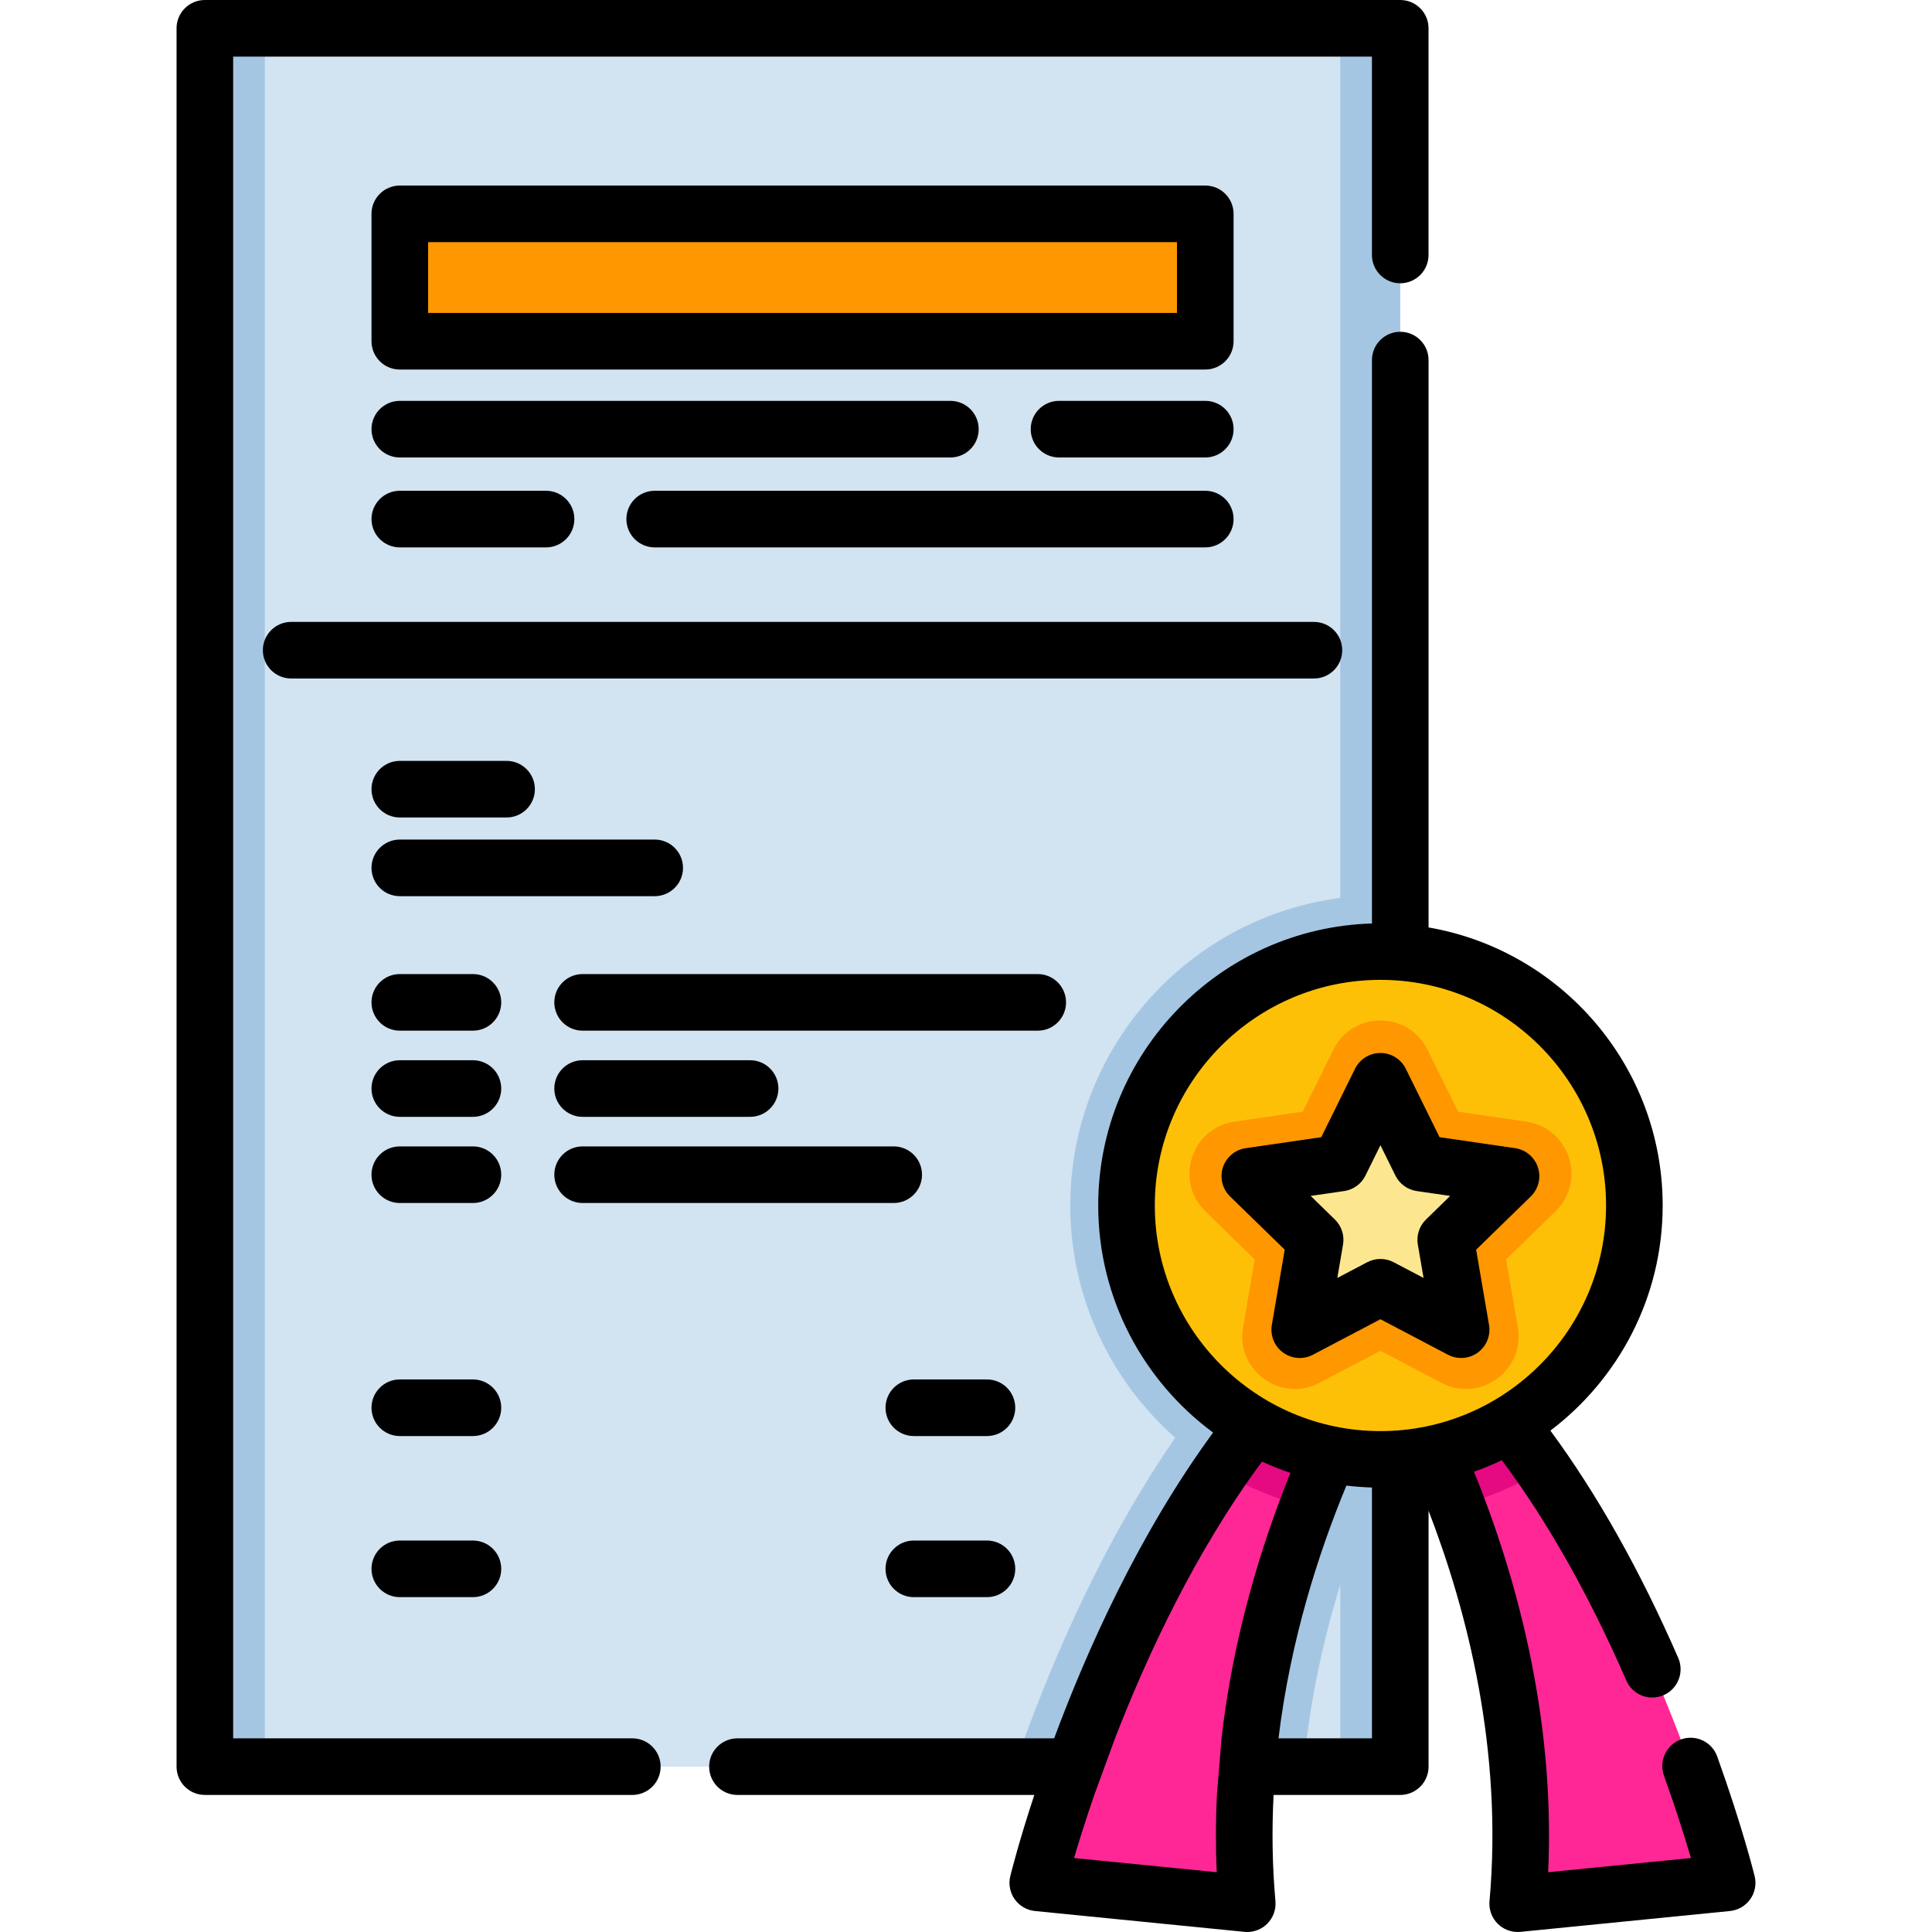 <?xml version="1.0" encoding="iso-8859-1"?>
<!-- Generator: Adobe Illustrator 19.0.0, SVG Export Plug-In . SVG Version: 6.00 Build 0)  -->
<svg version="1.1" id="Capa_1" xmlns="http://www.w3.org/2000/svg" xmlns:xlink="http://www.w3.org/1999/xlink" x="0px" y="0px"
	 viewBox="0 0 512 512" style="enable-background:new 0 0 512 512;" xml:space="preserve">
<rect x="54.281" y="7.496" style="fill:#D2E3F1;" width="316.793" height="460.674"/>
<g>
	<path style="fill:#A5C6E3;" d="M371.079,237.447v164.036c-1.737,0.109-3.485,0.169-5.252,0.169c-1.41,0-2.81-0.04-4.21-0.109
		c-0.407,1.052-0.804,2.075-1.171,3.058c-6.106,16.163-12.669,38.403-14.962,63.572h-76.637
		c7.893-22.934,21.654-56.661,42.314-86.754c0.099-0.139,0.199-0.268,0.288-0.407c-17.037-15.071-27.809-37.062-27.809-61.546
		c0-45.313,36.874-82.187,82.187-82.187C367.594,237.278,369.342,237.337,371.079,237.447z"/>
	<rect x="54.291" y="7.5" style="fill:#A5C6E3;" width="15.885" height="460.674"/>
	<rect x="355.193" y="7.5" style="fill:#A5C6E3;" width="15.885" height="460.674"/>
</g>
<rect x="105.951" y="56.674" style="fill:#FE9700;" width="213.462" height="33.756"/>
<path style="fill:#FF2796;" d="M360.575,367.985c-3.227,6.116-7.248,14.376-11.318,24.354c-0.913,2.254-1.837,4.587-2.75,7.009
	c-10.226,27.074-19.618,64.455-15.975,105.152l-55.519-5.52c0,0,14.843-60.206,48.43-109.133c1.4-2.055,2.839-4.09,4.319-6.096
	c4.021-5.48,8.3-10.762,12.818-15.766H360.575z"/>
<g>
	<path style="fill:#E50A82;" d="M340.579,367.985h19.995c-3.227,6.116-7.248,14.376-11.318,24.354
		c-0.913,2.254-1.837,4.587-2.75,7.009c-8.241-1.986-15.995-5.222-23.063-9.501c1.4-2.055,2.839-4.09,4.319-6.096
		C331.783,378.27,336.062,372.989,340.579,367.985z"/>
	<path style="fill:#E50A82;" d="M340.583,367.989h19.996c-3.227,6.112-7.257,14.375-11.322,24.349
		c-7.678-1.74-14.911-4.674-21.493-8.585C331.784,378.275,336.057,372.986,340.583,367.989z"/>
</g>
<path style="fill:#FF2796;" d="M402.204,504.5c3.654-40.815-5.808-78.295-16.074-105.39c-0.913-2.413-1.827-4.756-2.75-6.999
	c-4.031-9.879-8.022-18.05-11.229-24.126h20.006c4.398,4.865,8.568,9.998,12.49,15.319c1.479,2.006,2.929,4.031,4.339,6.086
	c33.796,49.006,48.728,109.589,48.728,109.589L402.204,504.5z"/>
<g>
	<path style="fill:#E50A82;" d="M408.985,389.39c-6.99,4.329-14.684,7.635-22.855,9.72c-0.913-2.413-1.827-4.756-2.75-6.999
		c-4.031-9.879-8.022-18.05-11.229-24.126h20.006c4.398,4.865,8.568,9.998,12.49,15.319
		C406.126,385.31,407.576,387.335,408.985,389.39z"/>
	<path style="fill:#E50A82;" d="M404.642,383.306c-6.504,3.966-13.656,6.969-21.26,8.804c-4.035-9.874-8.025-18.053-11.228-24.121
		h20.001C396.557,372.847,400.721,377.987,404.642,383.306z"/>
</g>
<circle style="fill:#FEC007;" cx="365.833" cy="319.462" r="67.291"/>
<path style="fill:#FE9700;" d="M332.522,333.763L319.432,321c-8.266-8.059-3.703-22.099,7.721-23.759l18.093-2.629l8.091-16.399
	c5.109-10.355,19.875-10.356,24.984,0l8.092,16.401l18.095,2.631c11.426,1.661,15.986,15.703,7.717,23.761l-13.091,12.757
	l3.091,18.022c1.952,11.379-9.991,20.056-20.21,14.685l-16.188-8.508l-16.188,8.51c-10.22,5.373-22.164-3.306-20.211-14.686
	L332.522,333.763z"/>
<polygon style="fill:#FCE790;" points="383.134,328.561 387.218,352.38 365.829,341.137 351.558,348.637 344.44,352.38 
	345.178,348.077 346.348,341.251 348.524,328.561 345.312,325.434 331.224,311.697 355.137,308.222 365.829,286.55 371.896,298.848 
	376.526,308.222 379.014,308.584 383.952,309.303 390.014,310.18 400.438,311.697 "/>
<path d="M167.573,460.677H61.788V15h301.789V67.57c0,4.142,3.357,7.5,7.5,7.5c4.143,0,7.5-3.358,7.5-7.5V7.5
	c0-4.142-3.357-7.5-7.5-7.5H54.288c-4.142,0-7.5,3.358-7.5,7.5v460.677c0,4.142,3.358,7.5,7.5,7.5h113.286
	c4.142,0,7.5-3.358,7.5-7.5S171.715,460.677,167.573,460.677z"/>
<path d="M326.912,56.674c0-4.142-3.357-7.5-7.5-7.5h-213.46c-4.142,0-7.5,3.358-7.5,7.5v33.756c0,4.142,3.358,7.5,7.5,7.5h213.46
	c4.143,0,7.5-3.358,7.5-7.5V56.674z M311.912,82.931h-198.46V64.175h198.46V82.931z"/>
<path d="M105.952,121.234h145.91c4.142,0,7.5-3.358,7.5-7.5c0-4.142-3.358-7.5-7.5-7.5h-145.91c-4.142,0-7.5,3.358-7.5,7.5
	C98.452,117.876,101.81,121.234,105.952,121.234z"/>
<path d="M319.412,106.234h-38.758c-4.143,0-7.5,3.358-7.5,7.5c0,4.142,3.357,7.5,7.5,7.5h38.758c4.143,0,7.5-3.358,7.5-7.5
	C326.912,109.592,323.555,106.234,319.412,106.234z"/>
<path d="M319.412,130.062H173.502c-4.142,0-7.5,3.358-7.5,7.5s3.358,7.5,7.5,7.5h145.91c4.143,0,7.5-3.358,7.5-7.5
	S323.555,130.062,319.412,130.062z"/>
<path d="M105.952,145.062h38.758c4.142,0,7.5-3.358,7.5-7.5s-3.358-7.5-7.5-7.5h-38.758c-4.142,0-7.5,3.358-7.5,7.5
	S101.81,145.062,105.952,145.062z"/>
<path d="M355.704,172.311c0-4.142-3.357-7.5-7.5-7.5H77.16c-4.142,0-7.5,3.358-7.5,7.5s3.358,7.5,7.5,7.5h271.044
	C352.347,179.811,355.704,176.453,355.704,172.311z"/>
<path d="M105.952,216.644h28.296c4.142,0,7.5-3.358,7.5-7.5s-3.358-7.5-7.5-7.5h-28.296c-4.142,0-7.5,3.358-7.5,7.5
	S101.81,216.644,105.952,216.644z"/>
<path d="M181.003,229.995c0-4.142-3.358-7.5-7.5-7.5h-67.551c-4.142,0-7.5,3.358-7.5,7.5c0,4.142,3.358,7.5,7.5,7.5h67.551
	C177.644,237.495,181.003,234.137,181.003,229.995z"/>
<path d="M125.331,258.138h-19.379c-4.142,0-7.5,3.358-7.5,7.5c0,4.142,3.358,7.5,7.5,7.5h19.379c4.142,0,7.5-3.358,7.5-7.5
	C132.831,261.496,129.473,258.138,125.331,258.138z"/>
<path d="M125.331,280.973h-19.379c-4.142,0-7.5,3.358-7.5,7.5s3.358,7.5,7.5,7.5h19.379c4.142,0,7.5-3.358,7.5-7.5
	S129.473,280.973,125.331,280.973z"/>
<path d="M125.331,303.808h-19.379c-4.142,0-7.5,3.358-7.5,7.5s3.358,7.5,7.5,7.5h19.379c4.142,0,7.5-3.358,7.5-7.5
	S129.473,303.808,125.331,303.808z"/>
<path d="M282.512,265.638c0-4.142-3.357-7.5-7.5-7.5H154.399c-4.142,0-7.5,3.358-7.5,7.5c0,4.142,3.358,7.5,7.5,7.5h120.613
	C279.155,273.138,282.512,269.78,282.512,265.638z"/>
<path d="M154.399,295.973h44.382c4.142,0,7.5-3.358,7.5-7.5s-3.358-7.5-7.5-7.5h-44.382c-4.142,0-7.5,3.358-7.5,7.5
	S150.257,295.973,154.399,295.973z"/>
<path d="M154.399,318.809h82.442c4.142,0,7.5-3.358,7.5-7.5s-3.358-7.5-7.5-7.5h-82.442c-4.142,0-7.5,3.358-7.5,7.5
	S150.257,318.809,154.399,318.809z"/>
<path d="M125.331,365.568h-19.379c-4.142,0-7.5,3.358-7.5,7.5s3.358,7.5,7.5,7.5h19.379c4.142,0,7.5-3.358,7.5-7.5
	S129.473,365.568,125.331,365.568z"/>
<path d="M125.331,408.259h-19.379c-4.142,0-7.5,3.358-7.5,7.5s3.358,7.5,7.5,7.5h19.379c4.142,0,7.5-3.358,7.5-7.5
	S129.473,408.259,125.331,408.259z"/>
<path d="M261.551,365.568h-19.379c-4.142,0-7.5,3.358-7.5,7.5s3.358,7.5,7.5,7.5h19.379c4.143,0,7.5-3.358,7.5-7.5
	S265.694,365.568,261.551,365.568z"/>
<path d="M261.551,408.259h-19.379c-4.142,0-7.5,3.358-7.5,7.5s3.358,7.5,7.5,7.5h19.379c4.143,0,7.5-3.358,7.5-7.5
	S265.694,408.259,261.551,408.259z"/>
<path d="M464.996,497.188c-0.131-0.53-3.27-13.19-9.915-31.703c-1.399-3.899-5.697-5.922-9.593-4.525
	c-3.898,1.399-5.924,5.694-4.524,9.593c3.207,8.936,5.579,16.512,7.147,21.844l-37.829,3.762
	c1.915-41.715-8.778-79.363-19.656-106.143c2.522-0.889,4.988-1.899,7.379-3.043c12.013,16.093,23.098,35.695,32.993,58.393
	c1.23,2.821,3.985,4.504,6.879,4.504c1,0,2.018-0.202,2.993-0.627c3.797-1.655,5.533-6.076,3.878-9.873
	c-10.125-23.221-21.502-43.441-33.879-60.24c18.06-13.666,29.755-35.323,29.755-59.665c0-36.892-26.857-67.611-62.041-73.683V95.427
	c0-4.142-3.357-7.5-7.5-7.5c-4.143,0-7.5,3.358-7.5,7.5V244.73c-40.201,1.196-72.544,34.249-72.544,74.736
	c0,24.649,11.992,46.545,30.442,60.178c-19.666,26.854-33.44,57.675-42.119,81.036h-83.931c-4.142,0-7.5,3.358-7.5,7.5
	s3.358,7.5,7.5,7.5h78.671c-4.073,12.358-6.124,20.536-6.362,21.505c-0.521,2.112-0.099,4.346,1.156,6.122
	c1.255,1.776,3.22,2.921,5.384,3.136l55.511,5.52c0.248,0.024,0.496,0.037,0.743,0.037c1.966,0,3.865-0.773,5.276-2.171
	c1.588-1.572,2.392-3.771,2.192-5.998c-0.859-9.602-0.96-19.014-0.487-28.151h33.567c4.143,0,7.5-3.358,7.5-7.5v-67.826
	c10.313,26.761,19.728,63.505,16.15,103.477c-0.199,2.226,0.604,4.425,2.192,5.998c1.411,1.397,3.311,2.17,5.277,2.17
	c0.246,0,0.494-0.012,0.742-0.037l55.51-5.52c2.164-0.215,4.128-1.359,5.383-3.135C465.092,501.531,465.515,499.299,464.996,497.188
	z M306.038,319.466c0-32.969,26.822-59.792,59.792-59.792s59.792,26.823,59.792,59.792c0,32.97-26.822,59.792-59.792,59.792
	S306.038,352.436,306.038,319.466z M295.487,460.68c8.547-22.06,21.396-49.663,38.969-73.345c2.44,1.132,4.95,2.133,7.523,3.001
	c-7.634,18.859-15.16,43.102-18.263,70.344l-1.223,15c-0.324,6.693-0.359,13.529-0.04,20.479l-37.819-3.761
	c1.261-4.27,3.045-9.993,5.363-16.719L295.487,460.68z M338.816,460.68c3.169-26.068,10.622-49.217,17.997-66.984
	c2.228,0.269,4.485,0.438,6.768,0.506v66.478H338.816z"/>
<path d="M340.468,331.182l-3.418,19.93c-0.483,2.814,0.674,5.658,2.983,7.336c2.31,1.677,5.369,1.899,7.898,0.571l17.898-9.41
	l17.898,9.41c1.098,0.577,2.296,0.861,3.489,0.861c1.556,0,3.103-0.483,4.409-1.432c2.31-1.678,3.467-4.522,2.983-7.336
	l-3.418-19.93l14.481-14.115c2.044-1.993,2.779-4.973,1.897-7.688c-0.882-2.715-3.229-4.694-6.055-5.104l-20.012-2.908
	l-8.949-18.134c-1.264-2.56-3.871-4.181-6.726-4.181s-5.462,1.621-6.726,4.181l-8.949,18.134l-20.012,2.908
	c-2.825,0.41-5.173,2.389-6.055,5.104c-0.882,2.715-0.146,5.695,1.897,7.688L340.468,331.182z M356.214,315.642
	c2.443-0.355,4.555-1.889,5.647-4.103l3.969-8.042l3.969,8.042c1.093,2.213,3.204,3.748,5.647,4.103l8.874,1.29l-6.422,6.26
	c-1.768,1.723-2.574,4.206-2.156,6.639l1.516,8.839l-7.938-4.173c-1.093-0.574-2.291-0.861-3.49-0.861s-2.397,0.287-3.49,0.861
	l-7.938,4.173l1.516-8.839c0.418-2.433-0.389-4.916-2.156-6.639l-6.422-6.26L356.214,315.642z"/>
<g>
</g>
<g>
</g>
<g>
</g>
<g>
</g>
<g>
</g>
<g>
</g>
<g>
</g>
<g>
</g>
<g>
</g>
<g>
</g>
<g>
</g>
<g>
</g>
<g>
</g>
<g>
</g>
<g>
</g>
</svg>
